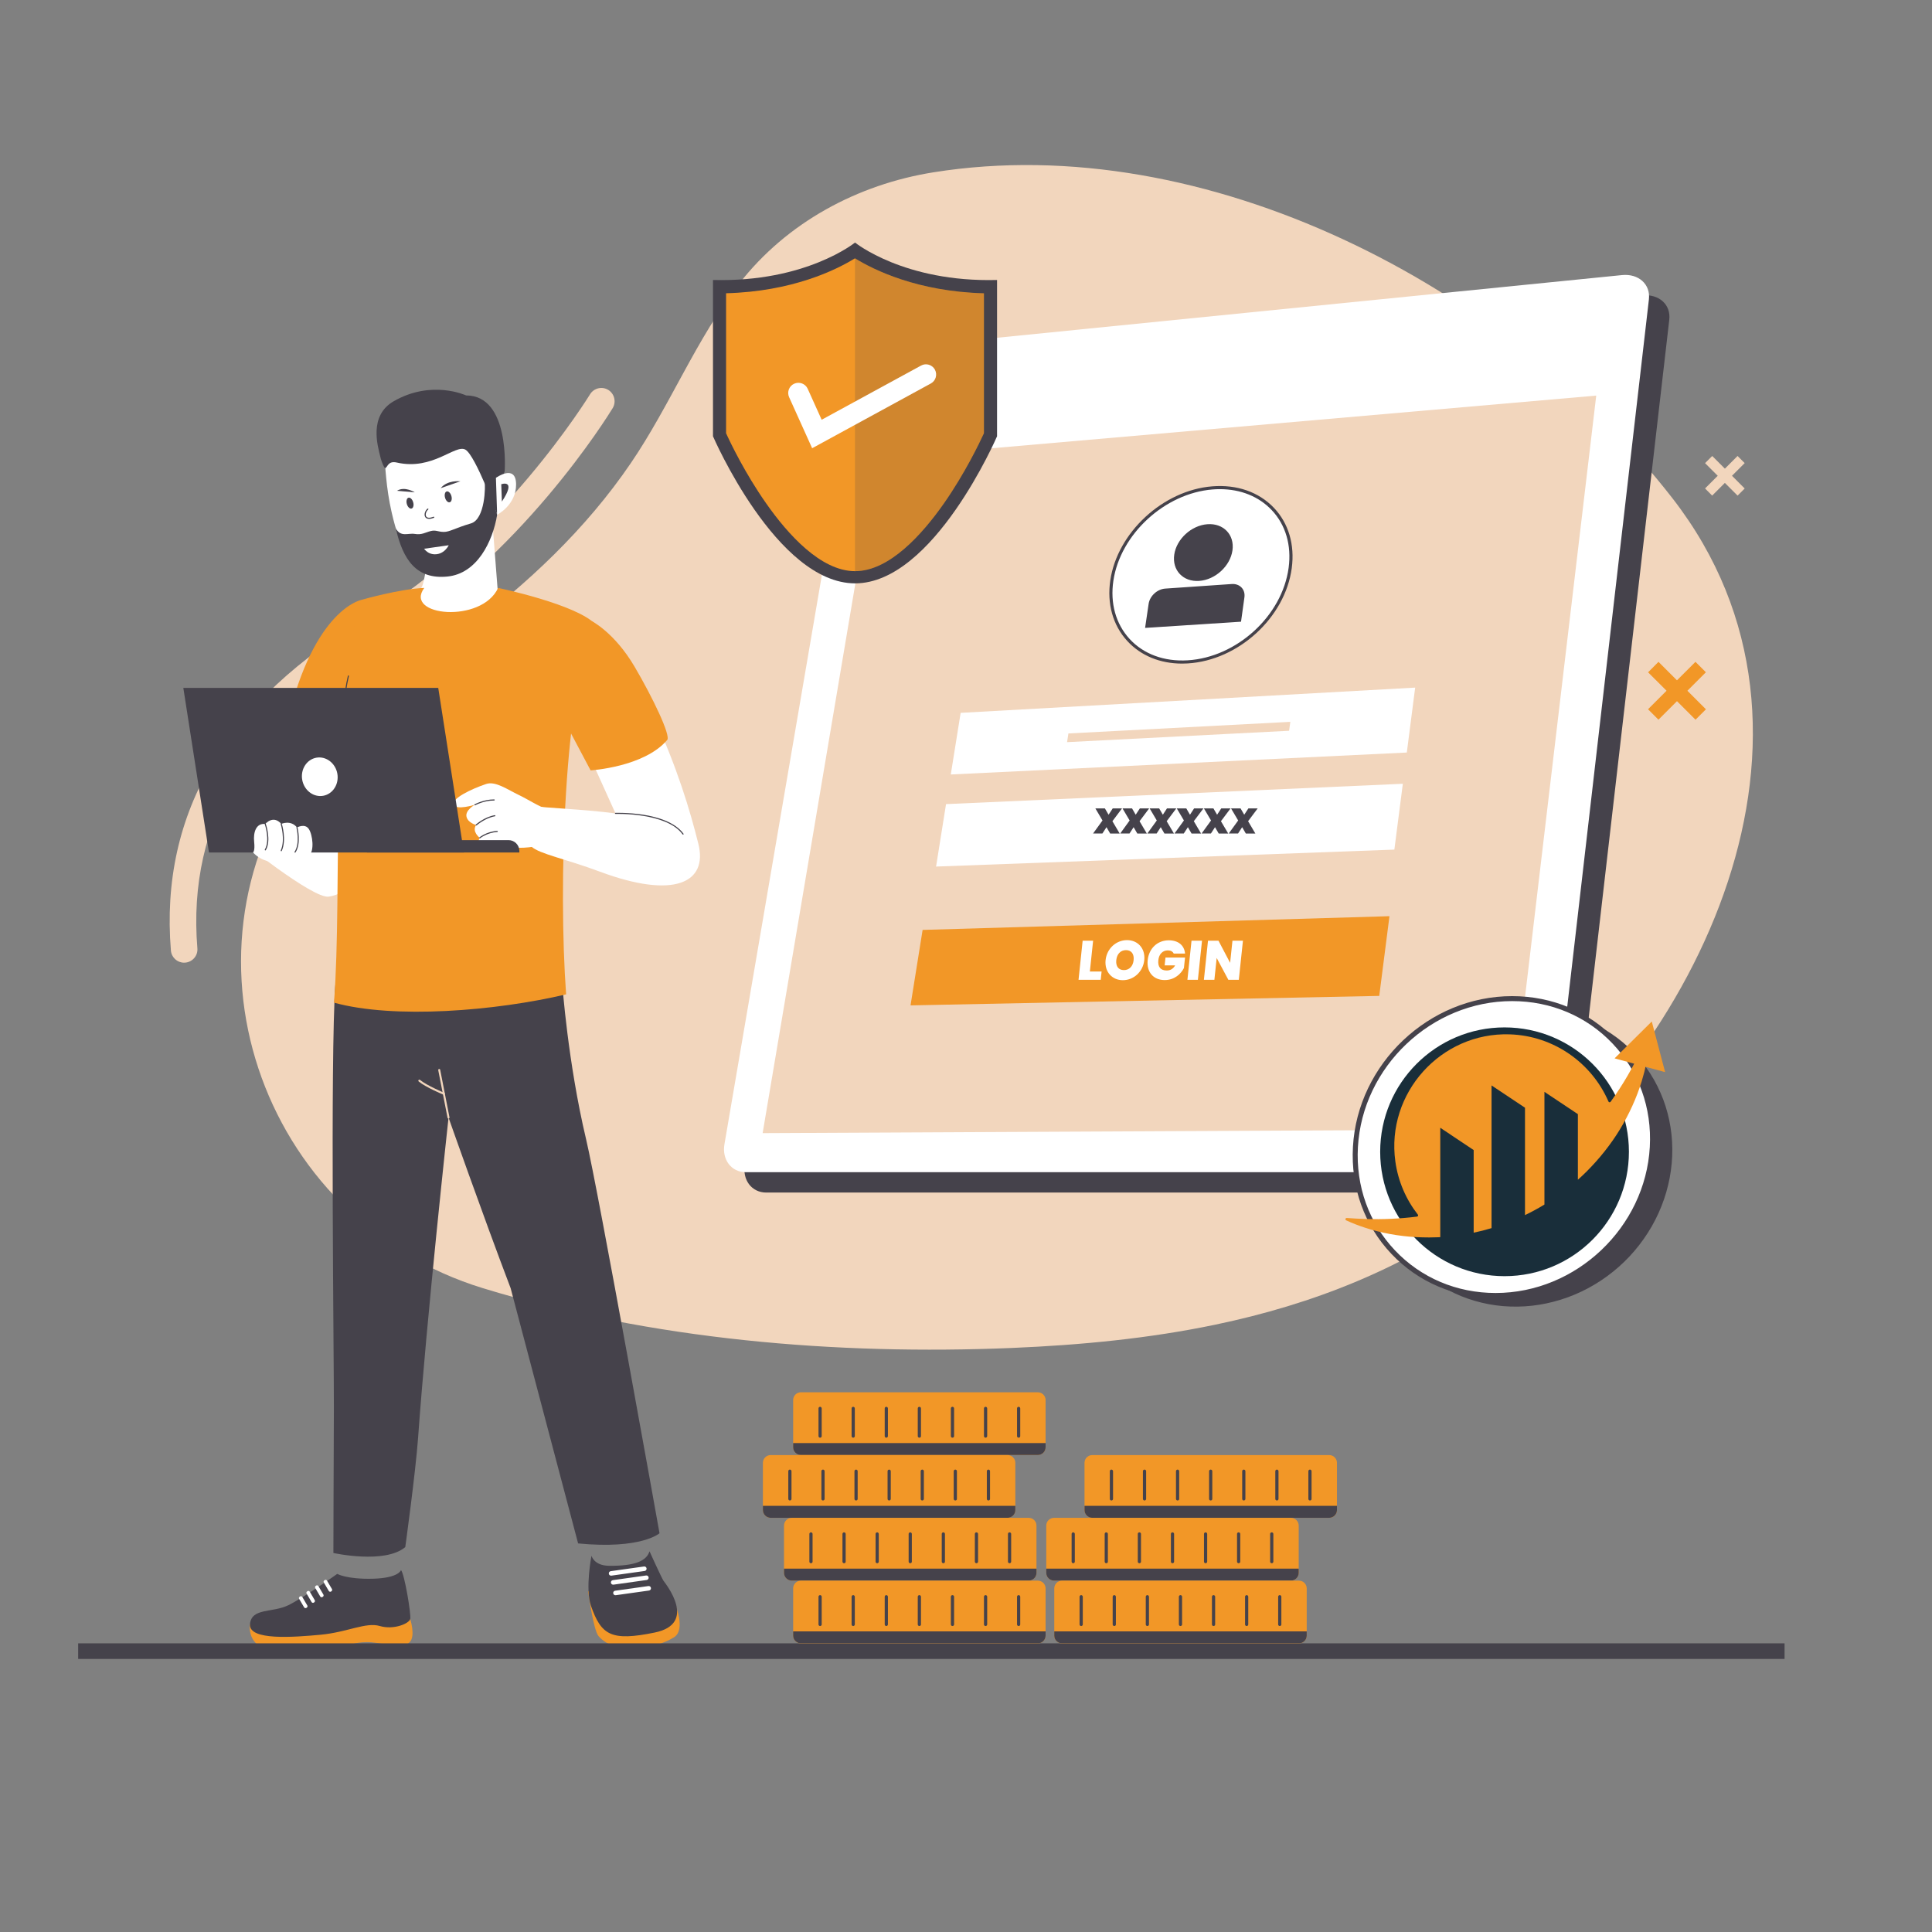 <svg xmlns="http://www.w3.org/2000/svg" xmlns:xlink="http://www.w3.org/1999/xlink" width="500" zoomAndPan="magnify" viewBox="0 0 375 375" height="500" preserveAspectRatio="xMidYMid meet" version="1.0"><rect x="0" y="0" width="375" height="375" fill="#808080" stroke="none"/><defs><filter x="0%" y="0%" width="100%" height="100%" id="13eb5ed4fe"><feColorMatrix values="0 0 0 0 1 0 0 0 0 1 0 0 0 0 1 0 0 0 1 0" color-interpolation-filters="sRGB"/></filter><mask id="cc29bbc677"><g filter="url(#13eb5ed4fe)"><rect x="-37.5" width="450" fill="#000000" y="-37.5" height="450" fill-opacity="0.2"/></g></mask><clipPath id="b600d7c3a0"><path d="M 0.602 1 L 26 1 L 26 62 L 0.602 62 Z M 0.602 1 " clip-rule="nonzero"/></clipPath><clipPath id="2ebc58ef38"><rect x="0" width="27" y="0" height="63"/></clipPath><clipPath id="d28fd8613a"><path d="M 15.137 318 L 347 318 L 347 322 L 15.137 322 Z M 15.137 318 " clip-rule="nonzero"/></clipPath><clipPath id="63685252fa"><path d="M 267.891 199.418 L 316.172 199.418 L 316.172 247.703 L 267.891 247.703 Z M 267.891 199.418 " clip-rule="nonzero"/></clipPath><clipPath id="a1d779931e"><path d="M 292.031 199.418 C 278.699 199.418 267.891 210.227 267.891 223.559 C 267.891 236.891 278.699 247.703 292.031 247.703 C 305.363 247.703 316.172 236.891 316.172 223.559 C 316.172 210.227 305.363 199.418 292.031 199.418 Z M 292.031 199.418 " clip-rule="nonzero"/></clipPath><clipPath id="869d8d329e"><path d="M 261.047 198.254 L 323.297 198.254 L 323.297 240.32 L 261.047 240.32 Z M 261.047 198.254 " clip-rule="nonzero"/></clipPath></defs><path fill="#f2d6bd" d="M 235.887 257.117 C 223.094 259.789 209.871 261.074 196.434 261.637 C 162.32 263.055 126.473 260.047 93.781 250.051 C 50.262 236.746 32.121 183.797 60.309 147.332 C 68.523 136.719 79.402 130.5 89.941 122.641 C 102.348 113.383 113.715 102.723 122.457 89.871 C 130.094 78.652 135.125 65.809 143.465 55.066 C 152.68 43.195 166.453 35.797 181.188 33.445 C 234.07 25.004 292.633 55.52 324.645 96.742 C 359.906 142.16 329.828 203.98 289.098 234.109 C 272.742 246.207 254.777 253.176 235.887 257.117 Z M 235.887 257.117 " fill-opacity="1" fill-rule="nonzero"/><path fill="#f2d6bd" d="M 35.73 186.855 C 34.406 186.855 33.281 185.836 33.172 184.492 C 30.969 157.691 43.98 135.852 71.844 119.598 C 97.098 104.867 114.344 76.828 114.52 76.543 C 115.258 75.332 116.84 74.938 118.055 75.676 C 119.266 76.418 119.652 77.996 118.922 79.215 C 118.199 80.406 100.844 108.637 74.445 124.043 C 48.441 139.211 36.277 159.402 38.312 184.074 C 38.43 185.492 37.371 186.727 35.957 186.844 C 35.875 186.855 35.809 186.855 35.73 186.855 Z M 35.73 186.855 " fill-opacity="1" fill-rule="nonzero"/><path fill="#f29727" d="M 114.16 308.867 C 114.16 308.867 115.176 316.426 116.176 317.566 C 119.527 321.422 127.078 320.121 130.824 317.797 C 133.191 316.324 130.992 311.242 130.992 311.242 Z M 114.16 308.867 " fill-opacity="1" fill-rule="nonzero"/><path fill="#45424b" d="M 126.07 301.105 C 126.07 301.105 128.406 306.262 128.773 306.809 C 129.152 307.355 135.512 315.156 127.062 316.879 C 118.609 318.602 116.703 317.391 114.703 311.68 C 113.555 308.379 114.805 301.969 114.805 301.969 C 114.805 301.969 115.27 303.875 118.176 303.918 C 123.273 303.984 125.508 302.953 126.07 301.105 Z M 126.07 301.105 " fill-opacity="1" fill-rule="nonzero"/><path fill="#ffffff" d="M 125.121 304.926 L 118.668 305.832 C 118.426 305.867 118.207 305.699 118.176 305.457 C 118.141 305.211 118.309 304.992 118.551 304.961 L 125.004 304.055 C 125.246 304.02 125.465 304.188 125.5 304.43 C 125.531 304.676 125.363 304.895 125.121 304.926 Z M 125.121 304.926 " fill-opacity="1" fill-rule="nonzero"/><path fill="#ffffff" d="M 125.523 306.676 L 119.074 307.582 C 118.828 307.613 118.609 307.445 118.578 307.203 C 118.543 306.961 118.711 306.742 118.957 306.707 L 125.406 305.801 C 125.648 305.766 125.867 305.934 125.902 306.18 C 125.934 306.414 125.766 306.641 125.523 306.676 Z M 125.523 306.676 " fill-opacity="1" fill-rule="nonzero"/><path fill="#ffffff" d="M 125.969 308.723 L 119.52 309.629 C 119.273 309.664 119.055 309.496 119.023 309.254 C 118.988 309.008 119.156 308.789 119.398 308.758 L 125.852 307.852 C 126.094 307.816 126.312 307.984 126.348 308.227 C 126.379 308.473 126.211 308.691 125.969 308.723 Z M 125.969 308.723 " fill-opacity="1" fill-rule="nonzero"/><path fill="#45424b" d="M 113.746 221.066 C 110.219 206.191 109.145 191.035 109.145 191.035 L 95.301 180.219 L 65.09 191.254 C 64.082 204.738 64.844 265.145 64.805 273.453 C 64.762 281.762 64.711 301.434 64.711 301.434 C 64.711 301.434 74.68 303.648 78.664 300.289 C 78.664 300.289 80.668 285.793 81.156 279.016 C 82.805 255.898 87.062 216.918 87.062 216.918 C 87.062 216.918 93.555 235.41 99.117 250.043 L 112.211 299.578 C 124.516 300.77 128.012 297.602 128.012 297.602 C 128.012 297.602 116.125 231.078 113.746 221.066 Z M 113.746 221.066 " fill-opacity="1" fill-rule="nonzero"/><path fill="#f2d6bd" d="M 87.062 217.117 C 86.969 217.117 86.887 217.051 86.867 216.957 L 85.062 207.719 C 85.047 207.609 85.113 207.508 85.215 207.492 C 85.324 207.477 85.426 207.543 85.441 207.645 L 87.246 216.883 C 87.262 216.992 87.195 217.094 87.094 217.109 C 87.086 217.117 87.078 217.117 87.062 217.117 Z M 87.062 217.117 " fill-opacity="1" fill-rule="nonzero"/><path fill="#f2d6bd" d="M 86.164 212.496 C 86.137 212.496 86.113 212.488 86.086 212.48 C 85.945 212.422 82.66 211.062 81.266 209.91 C 81.184 209.844 81.176 209.719 81.242 209.633 C 81.309 209.551 81.434 209.543 81.52 209.609 C 82.871 210.719 86.207 212.102 86.238 212.121 C 86.34 212.16 86.383 212.27 86.348 212.371 C 86.312 212.457 86.238 212.496 86.164 212.496 Z M 86.164 212.496 " fill-opacity="1" fill-rule="nonzero"/><path fill="#f29727" d="M 48.516 315.258 C 48.516 315.258 47.727 319.801 53.078 320.348 C 58.43 320.895 62.184 320.602 64.945 320.004 C 67.711 319.398 69.262 318.535 72.168 318.777 C 75.074 319.02 78.051 320.23 79.512 318.754 C 80.711 317.543 79.613 314.234 79.613 314.234 L 63.594 314.309 Z M 48.516 315.258 " fill-opacity="1" fill-rule="nonzero"/><path fill="#45424b" d="M 65.457 305.488 C 65.457 305.488 59.109 310.016 55.984 311.562 C 52.859 313.098 48.801 312.031 48.523 315.258 C 48.246 318.484 57.066 317.777 62.234 317.301 C 67.398 316.82 71.02 314.805 73.723 315.609 C 76.43 316.41 79.434 315.125 79.629 314.234 C 79.82 313.344 78.52 305.496 77.832 304.75 C 77.832 304.75 77.453 306.297 72.363 306.43 C 67.273 306.555 65.457 305.488 65.457 305.488 Z M 65.457 305.488 " fill-opacity="1" fill-rule="nonzero"/><path fill="#ffffff" d="M 59.535 312.043 L 59.461 312.09 C 59.309 312.184 59.125 312.133 59.031 311.984 L 58.066 310.344 C 57.984 310.191 58.023 310 58.176 309.918 L 58.25 309.867 C 58.402 309.773 58.586 309.824 58.68 309.977 L 59.645 311.613 C 59.738 311.754 59.688 311.949 59.535 312.043 Z M 59.535 312.043 " fill-opacity="1" fill-rule="nonzero"/><path fill="#ffffff" d="M 60.98 311.016 L 60.906 311.066 C 60.754 311.16 60.57 311.109 60.477 310.957 L 59.512 309.32 C 59.426 309.168 59.469 308.977 59.621 308.891 L 59.695 308.84 C 59.848 308.75 60.031 308.801 60.125 308.949 L 61.09 310.59 C 61.176 310.738 61.125 310.934 60.98 311.016 Z M 60.98 311.016 " fill-opacity="1" fill-rule="nonzero"/><path fill="#ffffff" d="M 62.66 309.934 L 62.586 309.984 C 62.434 310.074 62.25 310.023 62.156 309.875 L 61.191 308.234 C 61.105 308.086 61.148 307.891 61.301 307.809 L 61.375 307.758 C 61.527 307.664 61.711 307.715 61.805 307.867 L 62.77 309.504 C 62.855 309.656 62.812 309.848 62.66 309.934 Z M 62.66 309.934 " fill-opacity="1" fill-rule="nonzero"/><path fill="#ffffff" d="M 64.324 308.867 L 64.25 308.918 C 64.098 309.008 63.914 308.957 63.82 308.809 L 62.855 307.168 C 62.77 307.02 62.812 306.824 62.965 306.742 L 63.039 306.691 C 63.191 306.598 63.375 306.648 63.469 306.801 L 64.434 308.438 C 64.516 308.582 64.469 308.773 64.324 308.867 Z M 64.324 308.867 " fill-opacity="1" fill-rule="nonzero"/><path fill="#ffffff" d="M 78.855 158.691 C 69.113 160.219 52.414 164.301 52.414 164.301 C 53.07 154.332 54.27 146.434 55.75 140.195 C 61.008 117.969 71.297 116.59 71.297 116.59 L 78.914 120.457 L 87.742 124.203 C 87.742 124.203 88.598 157.16 78.855 158.691 Z M 78.855 158.691 " fill-opacity="1" fill-rule="nonzero"/><path fill="#ffffff" d="M 67.918 160.699 C 67.918 160.699 72.219 172.758 63.805 174.035 C 60.73 174.508 46.105 162.688 46.105 162.688 L 55.773 156.582 Z M 67.918 160.699 " fill-opacity="1" fill-rule="nonzero"/><path fill="#f29727" d="M 78.914 120.457 C 78.277 128.789 76.613 139.438 72.297 140.363 C 66.938 141.504 59.258 140.68 55.738 140.195 C 61 117.969 70.23 116.414 70.23 116.414 Z M 78.914 120.457 " fill-opacity="1" fill-rule="nonzero"/><path fill="#45424b" d="M 66.375 141.027 C 66.375 141.027 66.367 141.027 66.375 141.027 C 66.305 141.027 66.266 140.977 66.266 140.918 C 66.266 140.848 66.676 134.574 67.523 131.18 C 67.543 131.121 67.602 131.09 67.652 131.105 C 67.711 131.121 67.742 131.18 67.727 131.23 C 66.879 134.617 66.473 140.867 66.473 140.934 C 66.473 140.977 66.434 141.027 66.375 141.027 Z M 66.375 141.027 " fill-opacity="1" fill-rule="nonzero"/><path fill="#ffffff" d="M 74.184 122.867 C 74.219 122.773 82.508 131.559 87.918 129.789 C 93.965 127.797 96.672 115.473 96.672 115.473 L 95.715 103.102 L 95.707 102.898 L 95.688 102.16 L 94.496 102.598 L 89.75 104.328 L 87.844 105.023 L 82.973 106.797 C 82.973 106.797 82.887 109.996 82.281 112.594 C 82.215 112.871 82.156 113.121 82.09 113.375 C 81.953 113.805 81.754 114.207 81.527 114.543 C 81.004 115.355 80.359 115.879 80.359 115.887 C 79.133 118.465 74.227 122.867 74.184 122.867 Z M 74.184 122.867 " fill-opacity="1" fill-rule="nonzero"/><path fill="#ffffff" d="M 76.023 99.457 C 77.555 106.176 80.258 112.902 86.77 111.906 C 91.32 111.199 95.707 104.891 96.688 99.102 C 97.191 96.113 97.664 93.508 97.652 91.543 C 97.645 89.988 97.57 89.016 97.57 89.016 L 96.453 85.641 L 95.789 83.664 C 95.789 83.664 94.328 82.48 92.691 81.145 C 90.648 79.473 87.508 81.895 87.457 81.773 C 87.371 81.598 78.227 80.32 75.352 83.984 C 75.344 83.992 75.336 84 75.336 84.008 C 75.074 84.344 74.875 84.68 74.75 85.027 C 74.641 85.312 74.59 85.605 74.59 85.898 C 74.59 86.461 74.613 87.309 74.648 88.379 C 74.672 88.824 74.688 89.309 74.723 89.832 C 74.773 90.703 74.848 91.66 74.949 92.668 C 75.152 94.777 75.488 97.129 76.023 99.457 Z M 76.023 99.457 " fill-opacity="1" fill-rule="nonzero"/><path fill="#45424b" d="M 76.816 102.539 C 78.219 108.68 80.828 112.5 86.836 111.906 C 92.582 111.34 95.605 105.203 96.504 99.91 C 96.016 98.66 95.512 95.559 95.512 95.559 C 95.512 95.559 94.043 93.273 94.059 93.359 C 94.254 94.309 94.184 100.793 91.395 101.598 C 88.363 102.48 87.281 103.262 86.121 103.246 C 84.961 103.227 84.617 102.824 83.602 103.078 C 82.578 103.328 81.879 103.867 80.5 103.633 C 79.207 103.422 77.781 104.336 76.816 102.539 Z M 76.816 102.539 " fill-opacity="1" fill-rule="nonzero"/><path fill="#45424b" d="M 97.957 91.469 C 97.957 91.469 99.047 76.754 90.473 76.754 C 90.473 76.754 83.793 73.629 76.41 77.887 C 71.555 80.684 73.312 86.555 73.801 88.586 C 74.102 89.863 74.621 90.922 74.789 90.855 C 75.262 90.66 75.312 89.387 77.031 89.781 C 84.012 91.375 88.391 86.145 90.348 87.285 C 92.305 88.426 96.512 99.91 96.512 99.91 C 96.512 99.91 96.863 94.484 97.957 91.469 Z M 97.957 91.469 " fill-opacity="1" fill-rule="nonzero"/><path fill="#ffffff" d="M 96.258 92.746 C 96.258 92.746 100.125 89.973 100.172 93.988 C 100.223 98.004 96.496 99.918 96.496 99.918 Z M 96.258 92.746 " fill-opacity="1" fill-rule="nonzero"/><path fill="#45424b" d="M 97.293 93.988 C 97.293 93.988 100.367 92.906 97.418 97.355 Z M 97.293 93.988 " fill-opacity="1" fill-rule="nonzero"/><path fill="#45424b" d="M 80.195 97.484 C 80.281 97.773 80.293 98.039 80.23 98.277 C 80.168 98.516 80.055 98.66 79.883 98.707 C 79.715 98.758 79.543 98.695 79.363 98.527 C 79.184 98.355 79.055 98.125 78.969 97.836 C 78.887 97.547 78.875 97.281 78.938 97.043 C 78.996 96.801 79.113 96.66 79.281 96.609 C 79.453 96.562 79.625 96.621 79.805 96.793 C 79.984 96.965 80.113 97.191 80.195 97.484 Z M 80.195 97.484 " fill-opacity="1" fill-rule="nonzero"/><path fill="#45424b" d="M 87.613 96.266 C 87.695 96.555 87.707 96.82 87.648 97.059 C 87.586 97.297 87.469 97.441 87.301 97.488 C 87.133 97.539 86.957 97.477 86.777 97.309 C 86.602 97.137 86.469 96.906 86.387 96.617 C 86.305 96.328 86.293 96.062 86.352 95.824 C 86.414 95.582 86.527 95.438 86.699 95.391 C 86.867 95.344 87.043 95.402 87.219 95.574 C 87.398 95.746 87.531 95.973 87.613 96.266 Z M 87.613 96.266 " fill-opacity="1" fill-rule="nonzero"/><path fill="#45424b" d="M 80.5 95.566 C 80.5 95.566 78.578 94.316 77.059 95.258 Z M 80.5 95.566 " fill-opacity="1" fill-rule="nonzero"/><path fill="#45424b" d="M 89.363 93.418 C 89.211 93.41 86.836 93.148 85.535 94.754 Z M 89.363 93.418 " fill-opacity="1" fill-rule="nonzero"/><path fill="#45424b" d="M 83.289 100.715 C 82.82 100.715 82.609 100.496 82.52 100.328 C 82.242 99.836 82.543 99.062 82.98 98.727 C 83.031 98.684 83.098 98.699 83.141 98.75 C 83.172 98.801 83.164 98.867 83.113 98.91 C 82.719 99.211 82.52 99.867 82.711 100.219 C 82.895 100.555 83.406 100.582 84.148 100.297 C 84.207 100.27 84.273 100.305 84.289 100.363 C 84.316 100.422 84.281 100.488 84.223 100.508 C 83.836 100.656 83.535 100.715 83.289 100.715 Z M 83.289 100.715 " fill-opacity="1" fill-rule="nonzero"/><path fill="#ffffff" d="M 82.324 106.512 C 82.324 106.512 82.418 106.672 82.629 106.863 C 82.988 107.219 83.695 107.695 84.762 107.57 C 85.809 107.445 86.473 106.766 86.816 106.293 C 87.004 106.023 87.094 105.832 87.094 105.832 Z M 82.324 106.512 " fill-opacity="1" fill-rule="nonzero"/><path fill="#f29727" d="M 115.672 121.285 C 109.43 133.156 108.363 172.297 109.883 193.004 C 96.184 196.234 76.496 197.84 64.828 194.613 C 66.516 172.5 63.805 136.004 70.23 116.414 C 70.23 116.414 77.547 114.309 82.352 114.113 C 78.301 119.598 93.48 121.086 96.688 114.113 C 96.688 114.113 112.16 117.332 115.672 121.285 Z M 115.672 121.285 " fill-opacity="1" fill-rule="nonzero"/><path fill="#45424b" d="M 66.375 141.027 C 66.375 141.027 66.367 141.027 66.375 141.027 C 66.305 141.027 66.266 140.977 66.266 140.918 C 66.266 140.848 66.676 134.574 67.523 131.18 C 67.543 131.121 67.602 131.09 67.652 131.105 C 67.711 131.121 67.742 131.18 67.727 131.23 C 66.879 134.617 66.473 140.867 66.473 140.934 C 66.473 140.977 66.434 141.027 66.375 141.027 Z M 66.375 141.027 " fill-opacity="1" fill-rule="nonzero"/><path fill="#ffffff" d="M 135.543 163.746 C 137.461 171.383 130.809 174.547 116.445 169.191 C 109.656 166.66 104.762 165.77 103.164 164.336 L 104.047 156.457 C 105.238 156.816 112.73 157 119.469 157.883 L 113.648 145.008 C 115.234 144.883 121.34 143.445 126.648 138.523 C 131.531 149.172 133.898 157.195 135.543 163.746 Z M 135.543 163.746 " fill-opacity="1" fill-rule="nonzero"/><path fill="#f29727" d="M 114.84 120.547 C 114.84 120.547 119.258 122.758 123.156 129.375 C 126.684 135.371 130.234 142.781 129.504 143.629 C 125.012 148.906 114.637 149.527 114.637 149.527 L 109.926 140.648 Z M 114.84 120.547 " fill-opacity="1" fill-rule="nonzero"/><path fill="#45424b" d="M 132.578 162 C 132.547 162 132.512 161.984 132.496 161.957 C 129.387 157.664 119.559 157.977 119.469 157.984 C 119.41 157.984 119.367 157.941 119.359 157.883 C 119.359 157.824 119.398 157.773 119.461 157.773 C 119.484 157.773 121.988 157.691 124.852 158.137 C 127.508 158.555 131.008 159.539 132.672 161.832 C 132.707 161.883 132.695 161.949 132.645 161.984 C 132.629 161.992 132.605 162 132.578 162 Z M 132.578 162 " fill-opacity="1" fill-rule="nonzero"/><path fill="#ffffff" d="M 94.219 164.762 C 95.102 164.184 96.176 163.957 99.828 164.484 C 102.031 164.805 105.551 164 106.508 163.789 L 106.152 157.012 C 104.734 156.641 102.426 155.121 100.703 154.305 C 98.543 153.289 96.176 151.551 94.359 152.172 C 91.277 153.215 87.617 155.035 88.07 156.188 C 88.539 157.336 92.168 156.203 92.168 156.203 C 92.168 156.203 90.305 157.23 90.539 158.473 C 90.773 159.715 92.414 160.125 92.414 160.125 C 91.531 161.422 93.117 162.621 93.117 162.621 C 92.395 163.789 93.512 165.215 94.219 164.762 Z M 94.219 164.762 " fill-opacity="1" fill-rule="nonzero"/><path fill="#45424b" d="M 93.125 162.73 C 93.094 162.73 93.066 162.715 93.043 162.688 C 93.008 162.645 93.008 162.578 93.059 162.539 C 93.117 162.496 94.438 161.402 96.512 161.277 C 96.512 161.277 96.512 161.277 96.52 161.277 C 96.578 161.277 96.621 161.32 96.629 161.379 C 96.629 161.438 96.586 161.488 96.527 161.488 C 94.527 161.613 93.211 162.688 93.203 162.695 C 93.176 162.723 93.152 162.73 93.125 162.73 Z M 93.125 162.73 " fill-opacity="1" fill-rule="nonzero"/><path fill="#45424b" d="M 92.422 160.234 C 92.387 160.234 92.363 160.227 92.344 160.203 C 92.305 160.16 92.312 160.094 92.355 160.051 C 92.422 159.992 94.074 158.547 96.031 158.227 C 96.09 158.211 96.141 158.254 96.16 158.312 C 96.168 158.371 96.125 158.422 96.074 158.438 C 94.176 158.75 92.512 160.203 92.496 160.211 C 92.473 160.227 92.445 160.234 92.422 160.234 Z M 92.422 160.234 " fill-opacity="1" fill-rule="nonzero"/><path fill="#45424b" d="M 92.176 156.312 C 92.145 156.312 92.102 156.297 92.086 156.262 C 92.059 156.211 92.078 156.145 92.125 156.121 C 92.145 156.113 93.848 155.164 95.891 155.164 C 95.957 155.164 96.031 155.195 96.023 155.273 C 96.023 155.332 95.973 155.379 95.914 155.379 C 95.906 155.379 95.891 155.379 95.883 155.379 C 93.898 155.379 92.246 156.297 92.227 156.305 C 92.211 156.305 92.195 156.312 92.176 156.312 Z M 92.176 156.312 " fill-opacity="1" fill-rule="nonzero"/><path fill="#45424b" d="M 100.812 165.469 L 71.246 165.469 L 71.246 163.066 L 98.703 163.066 C 99.863 163.066 100.805 164.008 100.805 165.168 L 100.805 165.469 Z M 100.812 165.469 " fill-opacity="1" fill-rule="nonzero"/><path fill="#45424b" d="M 40.562 165.469 L 90.043 165.469 L 85.062 133.516 L 35.582 133.516 Z M 40.562 165.469 " fill-opacity="1" fill-rule="nonzero"/><path fill="#ffffff" d="M 65.473 150.141 C 65.562 150.629 65.562 151.117 65.473 151.602 C 65.383 152.086 65.211 152.531 64.953 152.934 C 64.699 153.34 64.379 153.676 63.996 153.938 C 63.613 154.203 63.195 154.375 62.746 154.457 C 62.293 154.539 61.844 154.527 61.391 154.414 C 60.941 154.305 60.523 154.105 60.141 153.816 C 59.758 153.527 59.438 153.176 59.184 152.754 C 58.926 152.332 58.754 151.879 58.664 151.387 C 58.574 150.898 58.574 150.41 58.664 149.926 C 58.754 149.441 58.93 149 59.184 148.594 C 59.441 148.188 59.758 147.855 60.141 147.59 C 60.523 147.328 60.941 147.152 61.395 147.07 C 61.844 146.988 62.297 147.004 62.746 147.113 C 63.199 147.227 63.613 147.426 63.996 147.711 C 64.379 148 64.699 148.355 64.953 148.773 C 65.211 149.195 65.383 149.652 65.473 150.141 Z M 65.473 150.141 " fill-opacity="1" fill-rule="nonzero"/><path fill="#ffffff" d="M 49.113 165.445 C 49.113 165.445 49.523 165.25 49.332 163.395 C 49.137 161.547 49.711 159.73 51.488 159.934 C 51.488 159.934 53.012 158.094 54.598 159.918 C 54.598 159.918 56.438 159.086 57.648 160.613 C 57.648 160.613 59.168 159.766 59.93 160.891 C 60.695 162.016 61.074 165.277 59.941 166.082 C 58.797 166.887 55.883 167.332 53.211 167.293 C 50.539 167.25 49.113 165.445 49.113 165.445 Z M 49.113 165.445 " fill-opacity="1" fill-rule="nonzero"/><path fill="#45424b" d="M 51.488 165.066 C 51.473 165.066 51.457 165.059 51.438 165.047 C 51.391 165.016 51.371 164.957 51.398 164.906 C 52.457 163.09 51.398 159.992 51.391 159.969 C 51.371 159.906 51.398 159.848 51.457 159.832 C 51.516 159.816 51.574 159.84 51.59 159.898 C 51.633 160.035 52.691 163.125 51.59 165.016 C 51.566 165.047 51.523 165.066 51.488 165.066 Z M 51.488 165.066 " fill-opacity="1" fill-rule="nonzero"/><path fill="#45424b" d="M 54.598 165.227 C 54.582 165.227 54.574 165.227 54.555 165.215 C 54.504 165.191 54.48 165.133 54.496 165.074 C 55.422 162.957 54.496 159.977 54.488 159.941 C 54.473 159.883 54.504 159.824 54.555 159.809 C 54.613 159.789 54.672 159.824 54.691 159.875 C 54.73 160 55.648 162.973 54.691 165.156 C 54.68 165.199 54.641 165.227 54.598 165.227 Z M 54.598 165.227 " fill-opacity="1" fill-rule="nonzero"/><path fill="#45424b" d="M 57.27 165.504 C 57.25 165.504 57.227 165.492 57.211 165.484 C 57.16 165.453 57.152 165.383 57.176 165.344 C 58.285 163.656 57.547 160.664 57.539 160.641 C 57.52 160.578 57.555 160.52 57.613 160.512 C 57.672 160.496 57.73 160.531 57.738 160.59 C 57.773 160.715 58.512 163.695 57.352 165.461 C 57.336 165.484 57.301 165.504 57.27 165.504 Z M 57.27 165.504 " fill-opacity="1" fill-rule="nonzero"/><path fill="#45424b" d="M 298.312 231.473 L 148.715 231.473 C 145.91 231.473 144.055 229.035 144.574 226.031 L 170.074 77.055 C 170.535 74.359 173.09 71.965 175.785 71.688 L 318.789 57.34 C 322.008 57.023 324.352 59.129 324.004 62.07 L 305.141 225.465 C 304.754 228.785 301.688 231.473 298.312 231.473 Z M 298.312 231.473 " fill-opacity="1" fill-rule="nonzero"/><path fill="#ffffff" d="M 294.355 227.523 L 144.758 227.523 C 141.953 227.523 140.098 225.09 140.617 222.082 L 166.117 73.105 C 166.582 70.41 169.133 68.016 171.832 67.738 L 314.832 53.395 C 318.051 53.074 320.395 55.184 320.051 58.121 L 301.184 221.52 C 300.805 224.836 297.738 227.523 294.355 227.523 Z M 294.355 227.523 " fill-opacity="1" fill-rule="nonzero"/><path fill="#f2d6bd" d="M 292.961 219.234 L 148.027 219.941 L 170.125 88.957 L 309.828 76.785 Z M 292.961 219.234 " fill-opacity="1" fill-rule="nonzero"/><path fill="#f29727" d="M 177.324 77.383 C 177.113 78.641 175.922 79.75 174.66 79.867 C 173.402 79.984 172.562 79.062 172.77 77.812 C 172.98 76.559 174.164 75.449 175.426 75.324 C 176.676 75.207 177.527 76.121 177.324 77.383 Z M 177.324 77.383 " fill-opacity="1" fill-rule="nonzero"/><path fill="#f29727" d="M 193.266 75.879 C 193.066 77.148 191.855 78.273 190.57 78.391 C 189.285 78.508 188.418 77.574 188.621 76.316 C 188.824 75.055 190.031 73.93 191.309 73.805 C 192.594 73.688 193.469 74.609 193.266 75.879 Z M 193.266 75.879 " fill-opacity="1" fill-rule="nonzero"/><path fill="#f29727" d="M 185.254 76.633 C 185.043 77.895 183.852 79.02 182.574 79.137 C 181.305 79.254 180.449 78.332 180.66 77.07 C 180.867 75.812 182.062 74.695 183.328 74.578 C 184.598 74.449 185.465 75.375 185.254 76.633 Z M 185.254 76.633 " fill-opacity="1" fill-rule="nonzero"/><path fill="#f29727" d="M 267.711 193.305 L 176.734 195.145 L 179.078 180.496 L 269.695 177.832 Z M 267.711 193.305 " fill-opacity="1" fill-rule="nonzero"/><path fill="#ffffff" d="M 212.172 182.594 L 211.543 188.566 L 213.82 188.566 L 213.652 190.18 L 209.344 190.18 L 210.141 182.594 Z M 212.172 182.594 " fill-opacity="1" fill-rule="nonzero"/><path fill="#ffffff" d="M 217.945 190.254 C 215.871 190.254 214.359 188.645 214.594 186.359 C 214.836 184.074 216.684 182.477 218.758 182.477 C 220.844 182.477 222.336 184.082 222.102 186.359 C 221.859 188.645 220.02 190.254 217.945 190.254 Z M 218.152 188.297 C 219.203 188.297 219.918 187.535 220.035 186.367 C 220.16 185.176 219.605 184.418 218.559 184.418 C 217.5 184.418 216.793 185.176 216.668 186.367 C 216.551 187.535 217.086 188.297 218.152 188.297 Z M 218.152 188.297 " fill-opacity="1" fill-rule="nonzero"/><path fill="#ffffff" d="M 230.016 185.09 L 227.82 185.09 C 227.637 184.695 227.242 184.469 226.68 184.469 C 225.656 184.469 224.949 185.207 224.832 186.375 C 224.699 187.676 225.27 188.375 226.469 188.375 C 227.176 188.375 227.73 188.031 228.098 187.375 L 226.059 187.375 L 226.219 185.855 L 230.016 185.855 L 229.797 187.895 C 229.242 189.004 227.98 190.23 226.074 190.23 C 223.832 190.23 222.523 188.633 222.766 186.367 C 223 184.105 224.629 182.512 226.871 182.512 C 228.73 182.52 229.887 183.512 230.016 185.09 Z M 230.016 185.09 " fill-opacity="1" fill-rule="nonzero"/><path fill="#ffffff" d="M 231.273 182.594 L 233.309 182.594 L 232.508 190.18 L 230.477 190.18 Z M 231.273 182.594 " fill-opacity="1" fill-rule="nonzero"/><path fill="#ffffff" d="M 241.254 182.594 L 240.453 190.18 L 238.422 190.18 L 236.156 185.938 L 235.711 190.18 L 233.676 190.18 L 234.473 182.594 L 236.508 182.594 L 238.766 186.887 L 239.219 182.594 Z M 241.254 182.594 " fill-opacity="1" fill-rule="nonzero"/><path fill="#ffffff" d="M 250.434 110.25 C 249.148 119.699 240.195 127.879 230.535 128.461 C 220.984 129.031 214.449 121.941 215.82 112.676 C 217.18 103.48 225.863 95.457 235.324 94.695 C 244.891 93.93 251.703 100.867 250.434 110.25 Z M 250.434 110.25 " fill-opacity="1" fill-rule="nonzero"/><path fill="#45424b" d="M 229.453 128.805 C 225.168 128.805 221.414 127.266 218.793 124.402 C 216.004 121.363 214.836 117.18 215.508 112.637 C 216.887 103.344 225.754 95.164 235.289 94.398 C 240.109 94.012 244.352 95.5 247.285 98.59 C 250.121 101.59 251.34 105.738 250.727 110.293 C 249.426 119.891 240.371 128.176 230.543 128.77 C 230.184 128.789 229.812 128.805 229.453 128.805 Z M 236.77 94.945 C 236.297 94.945 235.828 94.961 235.34 95.004 C 226.074 95.754 217.441 103.699 216.105 112.727 C 215.457 117.086 216.574 121.086 219.238 124 C 221.949 126.965 225.965 128.441 230.512 128.168 C 240.059 127.594 248.863 119.539 250.121 110.215 C 250.711 105.855 249.551 101.875 246.84 99.012 C 244.344 96.367 240.801 94.945 236.77 94.945 Z M 236.77 94.945 " fill-opacity="1" fill-rule="nonzero"/><path fill="#45424b" d="M 239.219 106.832 C 238.785 109.879 235.887 112.543 232.754 112.754 C 229.637 112.973 227.477 110.68 227.922 107.645 C 228.367 104.621 231.242 101.984 234.348 101.75 C 237.465 101.516 239.656 103.789 239.219 106.832 Z M 239.219 106.832 " fill-opacity="1" fill-rule="nonzero"/><path fill="#45424b" d="M 240.883 120.672 L 222.262 121.875 L 222.949 117.203 C 223.176 115.676 224.613 114.355 226.168 114.246 L 239.07 113.359 C 240.648 113.25 241.758 114.406 241.539 115.953 Z M 240.883 120.672 " fill-opacity="1" fill-rule="nonzero"/><path fill="#ffffff" d="M 270.645 164.906 L 181.691 168.199 L 183.625 156.078 L 272.289 152.129 Z M 270.645 164.906 " fill-opacity="1" fill-rule="nonzero"/><path fill="#45424b" d="M 214.77 160.555 L 213.973 161.781 L 212.164 161.781 L 213.996 159.254 L 212.609 156.91 L 214.457 156.91 L 215.172 158.137 L 215.98 156.91 L 217.785 156.91 L 215.918 159.395 L 217.332 161.789 L 215.484 161.789 Z M 214.77 160.555 " fill-opacity="1" fill-rule="nonzero"/><path fill="#45424b" d="M 220.035 160.555 L 219.238 161.781 L 217.434 161.781 L 219.262 159.254 L 217.879 156.91 L 219.727 156.91 L 220.438 158.137 L 221.246 156.91 L 223.051 156.91 L 221.188 159.395 L 222.598 161.789 L 220.75 161.789 Z M 220.035 160.555 " fill-opacity="1" fill-rule="nonzero"/><path fill="#45424b" d="M 225.301 160.555 L 224.504 161.781 L 222.699 161.781 L 224.531 159.254 L 223.145 156.91 L 224.992 156.91 L 225.707 158.137 L 226.512 156.91 L 228.316 156.91 L 226.453 159.395 L 227.863 161.789 L 226.016 161.789 Z M 225.301 160.555 " fill-opacity="1" fill-rule="nonzero"/><path fill="#45424b" d="M 230.57 160.555 L 229.77 161.781 L 227.965 161.781 L 229.797 159.254 L 228.41 156.91 L 230.258 156.91 L 230.973 158.137 L 231.777 156.91 L 233.586 156.91 L 231.719 159.395 L 233.129 161.789 L 231.281 161.789 Z M 230.57 160.555 " fill-opacity="1" fill-rule="nonzero"/><path fill="#45424b" d="M 235.836 160.555 L 235.039 161.781 L 233.23 161.781 L 235.062 159.254 L 233.676 156.91 L 235.523 156.91 L 236.238 158.137 L 237.043 156.91 L 238.852 156.91 L 236.984 159.395 L 238.398 161.789 L 236.551 161.789 Z M 235.836 160.555 " fill-opacity="1" fill-rule="nonzero"/><path fill="#45424b" d="M 241.102 160.555 L 240.305 161.781 L 238.496 161.781 L 240.328 159.254 L 238.941 156.91 L 240.793 156.91 L 241.504 158.137 L 242.312 156.91 L 244.117 156.91 L 242.254 159.395 L 243.664 161.789 L 241.816 161.789 Z M 241.102 160.555 " fill-opacity="1" fill-rule="nonzero"/><path fill="#ffffff" d="M 273.062 146.066 L 184.547 150.324 L 186.461 138.363 L 274.684 133.465 Z M 273.062 146.066 " fill-opacity="1" fill-rule="nonzero"/><path fill="#f2d6bd" d="M 250.215 141.84 L 207.117 144.051 L 207.379 142.363 L 250.449 140.109 Z M 250.215 141.84 " fill-opacity="1" fill-rule="nonzero"/><path fill="#45424b" d="M 316.977 204.16 C 317.613 204.82 318.219 205.508 318.789 206.23 C 319.355 206.949 319.887 207.699 320.379 208.477 C 320.871 209.254 321.32 210.055 321.73 210.883 C 322.141 211.707 322.508 212.555 322.836 213.418 C 323.16 214.285 323.441 215.168 323.676 216.066 C 323.914 216.969 324.105 217.879 324.25 218.801 C 324.395 219.723 324.496 220.652 324.547 221.59 C 324.602 222.527 324.609 223.469 324.57 224.414 C 324.531 225.355 324.445 226.297 324.312 227.238 C 324.184 228.18 324.004 229.113 323.781 230.039 C 323.559 230.969 323.293 231.887 322.98 232.793 C 322.668 233.699 322.312 234.59 321.918 235.465 C 321.52 236.344 321.078 237.199 320.602 238.039 C 320.121 238.875 319.602 239.691 319.043 240.484 C 318.488 241.273 317.895 242.039 317.266 242.777 C 316.637 243.516 315.973 244.223 315.277 244.898 C 314.582 245.574 313.859 246.215 313.102 246.824 C 312.348 247.434 311.566 248.004 310.762 248.539 C 309.953 249.074 309.125 249.57 308.273 250.027 C 307.422 250.48 306.555 250.898 305.664 251.27 C 304.777 251.645 303.879 251.973 302.961 252.258 C 302.047 252.543 301.125 252.785 300.191 252.984 C 299.258 253.18 298.316 253.332 297.375 253.438 C 296.43 253.543 295.488 253.602 294.543 253.613 C 293.598 253.625 292.66 253.594 291.723 253.516 C 290.785 253.434 289.859 253.309 288.941 253.137 C 288.023 252.965 287.117 252.75 286.227 252.488 C 285.336 252.227 284.461 251.922 283.602 251.574 C 282.746 251.223 281.91 250.832 281.094 250.398 C 280.281 249.965 279.492 249.492 278.73 248.98 C 277.965 248.465 277.23 247.914 276.527 247.328 C 275.824 246.738 275.148 246.113 274.512 245.457 C 273.871 244.801 273.266 244.109 272.699 243.387 C 272.129 242.668 271.598 241.918 271.105 241.141 C 270.613 240.363 270.164 239.562 269.754 238.738 C 269.344 237.91 268.977 237.066 268.648 236.199 C 268.324 235.332 268.043 234.449 267.809 233.551 C 267.57 232.652 267.379 231.738 267.234 230.816 C 267.09 229.895 266.988 228.965 266.938 228.027 C 266.883 227.09 266.875 226.148 266.914 225.203 C 266.953 224.262 267.039 223.32 267.172 222.379 C 267.305 221.438 267.48 220.504 267.703 219.578 C 267.926 218.648 268.191 217.734 268.504 216.824 C 268.816 215.918 269.172 215.027 269.57 214.152 C 269.965 213.273 270.406 212.418 270.883 211.578 C 271.363 210.742 271.883 209.926 272.441 209.137 C 272.996 208.344 273.59 207.578 274.219 206.84 C 274.848 206.105 275.512 205.398 276.207 204.719 C 276.902 204.043 277.629 203.402 278.383 202.793 C 279.137 202.184 279.918 201.613 280.723 201.078 C 281.531 200.543 282.359 200.047 283.211 199.59 C 284.062 199.137 284.934 198.723 285.82 198.348 C 286.707 197.977 287.609 197.645 288.523 197.359 C 289.438 197.074 290.363 196.832 291.297 196.633 C 292.23 196.438 293.168 196.285 294.109 196.18 C 295.055 196.074 296 196.016 296.941 196.004 C 297.887 195.992 298.828 196.023 299.762 196.105 C 300.699 196.184 301.625 196.309 302.543 196.48 C 303.461 196.652 304.367 196.867 305.258 197.129 C 306.152 197.391 307.023 197.695 307.883 198.043 C 308.738 198.395 309.574 198.785 310.391 199.219 C 311.203 199.652 311.992 200.125 312.754 200.637 C 313.52 201.152 314.254 201.703 314.957 202.289 C 315.664 202.879 316.336 203.504 316.977 204.16 Z M 316.977 204.16 " fill-opacity="1" fill-rule="nonzero"/><path fill="#ffffff" d="M 313.137 202 C 313.773 202.66 314.379 203.348 314.949 204.07 C 315.516 204.789 316.047 205.539 316.539 206.316 C 317.031 207.094 317.48 207.895 317.891 208.723 C 318.301 209.547 318.668 210.395 318.996 211.262 C 319.32 212.125 319.602 213.008 319.836 213.91 C 320.074 214.809 320.266 215.719 320.41 216.641 C 320.555 217.562 320.656 218.492 320.707 219.434 C 320.762 220.371 320.77 221.309 320.73 222.254 C 320.691 223.195 320.605 224.137 320.473 225.078 C 320.344 226.02 320.164 226.953 319.941 227.879 C 319.719 228.809 319.453 229.727 319.141 230.633 C 318.828 231.539 318.473 232.43 318.078 233.305 C 317.68 234.184 317.242 235.039 316.762 235.879 C 316.281 236.715 315.762 237.531 315.207 238.324 C 314.648 239.113 314.055 239.879 313.426 240.617 C 312.797 241.355 312.133 242.062 311.438 242.738 C 310.742 243.414 310.02 244.055 309.262 244.664 C 308.508 245.273 307.727 245.844 306.922 246.379 C 306.113 246.914 305.285 247.41 304.434 247.867 C 303.582 248.324 302.715 248.738 301.824 249.109 C 300.938 249.484 300.039 249.812 299.121 250.098 C 298.207 250.387 297.285 250.625 296.352 250.824 C 295.418 251.02 294.477 251.172 293.535 251.277 C 292.59 251.383 291.648 251.441 290.703 251.453 C 289.758 251.469 288.82 251.434 287.883 251.355 C 286.949 251.273 286.02 251.148 285.102 250.977 C 284.184 250.809 283.277 250.59 282.387 250.328 C 281.496 250.066 280.621 249.762 279.762 249.414 C 278.906 249.062 278.07 248.672 277.254 248.238 C 276.441 247.805 275.652 247.332 274.891 246.82 C 274.125 246.305 273.391 245.754 272.688 245.168 C 271.984 244.578 271.309 243.957 270.672 243.297 C 270.031 242.641 269.426 241.949 268.859 241.23 C 268.289 240.508 267.758 239.758 267.266 238.98 C 266.773 238.203 266.324 237.402 265.914 236.578 C 265.504 235.75 265.137 234.906 264.812 234.039 C 264.484 233.172 264.203 232.289 263.969 231.391 C 263.73 230.492 263.539 229.578 263.395 228.656 C 263.25 227.734 263.148 226.805 263.098 225.867 C 263.043 224.93 263.035 223.988 263.074 223.047 C 263.113 222.102 263.199 221.16 263.332 220.219 C 263.465 219.281 263.641 218.348 263.863 217.418 C 264.086 216.488 264.352 215.574 264.664 214.668 C 264.977 213.762 265.332 212.867 265.73 211.992 C 266.125 211.117 266.566 210.258 267.043 209.418 C 267.523 208.582 268.043 207.766 268.602 206.977 C 269.156 206.184 269.75 205.418 270.379 204.68 C 271.008 203.945 271.672 203.238 272.367 202.562 C 273.062 201.883 273.789 201.242 274.543 200.633 C 275.297 200.023 276.078 199.453 276.883 198.918 C 277.691 198.383 278.52 197.887 279.371 197.434 C 280.223 196.977 281.094 196.562 281.98 196.188 C 282.867 195.816 283.77 195.484 284.684 195.199 C 285.598 194.914 286.523 194.672 287.457 194.477 C 288.391 194.277 289.328 194.129 290.27 194.023 C 291.215 193.918 292.16 193.855 293.102 193.844 C 294.047 193.832 294.988 193.863 295.922 193.945 C 296.859 194.023 297.785 194.148 298.703 194.32 C 299.621 194.492 300.527 194.707 301.418 194.969 C 302.312 195.23 303.188 195.535 304.043 195.887 C 304.898 196.234 305.734 196.625 306.551 197.059 C 307.363 197.492 308.152 197.965 308.914 198.48 C 309.68 198.992 310.414 199.543 311.117 200.133 C 311.824 200.719 312.496 201.344 313.137 202 Z M 313.137 202 " fill-opacity="1" fill-rule="nonzero"/><path fill="#45424b" d="M 290.289 251.934 C 282.469 251.934 275.281 248.895 270.055 243.359 C 264.812 237.812 262.168 230.449 262.605 222.609 C 263.504 206.477 277.363 193.348 293.5 193.348 C 301.32 193.348 308.508 196.387 313.734 201.922 C 318.973 207.465 321.621 214.832 321.184 222.668 C 320.285 238.805 306.426 251.934 290.289 251.934 Z M 293.5 194.312 C 277.867 194.312 264.438 207.031 263.57 222.668 C 263.152 230.238 265.703 237.352 270.762 242.695 C 275.809 248.027 282.746 250.969 290.297 250.969 C 305.93 250.969 319.359 238.25 320.227 222.621 C 320.645 215.051 318.094 207.938 313.035 202.594 C 307.988 197.254 301.051 194.312 293.5 194.312 Z M 293.5 194.312 " fill-opacity="1" fill-rule="nonzero"/><path fill="#f29727" d="M 277.766 217.191 L 277.43 216.496 L 292.676 208.594 L 292.852 208.691 L 307.039 216.496 L 306.625 217.191 L 292.625 209.5 Z M 277.766 217.191 " fill-opacity="1" fill-rule="nonzero"/><path fill="#f29727" d="M 302.98 216.84 L 301.883 236.664 L 305.309 236.664 L 306.41 216.84 Z M 305.863 218.707 L 304.965 234.824 L 304.492 234.824 L 305.391 218.707 Z M 304.828 218.707 L 303.93 234.824 L 303.461 234.824 L 304.359 218.707 Z M 303.797 218.707 L 302.898 234.824 L 302.426 234.824 L 303.324 218.707 Z M 303.797 218.707 " fill-opacity="1" fill-rule="nonzero"/><path fill="#f29727" d="M 306.777 217.824 L 302.512 217.824 L 302.57 216.84 L 306.828 216.84 Z M 306.777 217.824 " fill-opacity="1" fill-rule="nonzero"/><path fill="#f29727" d="M 305.727 236.688 L 301.461 236.688 L 301.52 235.715 L 305.777 235.715 Z M 305.727 236.688 " fill-opacity="1" fill-rule="nonzero"/><path fill="#f29727" d="M 297.43 216.84 L 296.328 236.664 L 299.758 236.664 L 300.855 216.84 Z M 300.32 218.707 L 299.422 234.824 L 298.949 234.824 L 299.848 218.707 Z M 299.277 218.707 L 298.379 234.824 L 297.906 234.824 L 298.809 218.707 Z M 298.246 218.707 L 297.344 234.824 L 296.875 234.824 L 297.773 218.707 Z M 298.246 218.707 " fill-opacity="1" fill-rule="nonzero"/><path fill="#f29727" d="M 301.227 217.824 L 296.961 217.824 L 297.02 216.84 L 301.277 216.84 Z M 301.227 217.824 " fill-opacity="1" fill-rule="nonzero"/><path fill="#f29727" d="M 300.176 236.688 L 295.91 236.688 L 295.969 235.715 L 300.227 235.715 Z M 300.176 236.688 " fill-opacity="1" fill-rule="nonzero"/><path fill="#f29727" d="M 284.344 216.84 L 283.242 236.664 L 286.668 236.664 L 287.77 216.84 Z M 287.223 218.707 L 286.324 234.824 L 285.855 234.824 L 286.754 218.707 Z M 286.191 218.707 L 285.293 234.824 L 284.82 234.824 L 285.719 218.707 Z M 285.156 218.707 L 284.258 234.824 L 283.789 234.824 L 284.688 218.707 Z M 285.156 218.707 " fill-opacity="1" fill-rule="nonzero"/><path fill="#f29727" d="M 288.133 217.824 L 283.871 217.824 L 283.922 216.84 L 288.191 216.84 Z M 288.133 217.824 " fill-opacity="1" fill-rule="nonzero"/><path fill="#f29727" d="M 287.082 236.688 L 282.824 236.688 L 282.871 235.715 L 287.141 235.715 Z M 287.082 236.688 " fill-opacity="1" fill-rule="nonzero"/><path fill="#f29727" d="M 278.789 216.84 L 277.691 236.664 L 281.117 236.664 L 282.219 216.84 Z M 280.637 218.707 L 279.738 234.824 L 279.27 234.824 L 280.168 218.707 Z M 279.605 218.707 L 278.707 234.824 L 278.238 234.824 L 279.137 218.707 Z M 279.605 218.707 " fill-opacity="1" fill-rule="nonzero"/><path fill="#f29727" d="M 282.578 217.824 L 278.32 217.824 L 278.371 216.84 L 282.637 216.84 Z M 282.578 217.824 " fill-opacity="1" fill-rule="nonzero"/><path fill="#f29727" d="M 281.527 236.688 L 277.27 236.688 L 277.32 235.715 L 281.586 235.715 Z M 281.527 236.688 " fill-opacity="1" fill-rule="nonzero"/><path fill="#f29727" d="M 294.363 227.148 L 293.844 236.527 C 293.844 236.605 293.777 236.664 293.699 236.664 L 293.203 236.664 C 293.262 236.664 293.312 236.613 293.312 236.555 L 293.836 227.207 C 293.895 226.098 293.043 225.199 291.938 225.199 C 290.828 225.199 289.879 226.098 289.812 227.207 L 289.289 236.555 C 289.289 236.613 289.332 236.664 289.391 236.664 L 288.895 236.664 C 288.82 236.664 288.77 236.605 288.77 236.527 L 289.289 227.148 C 289.367 225.754 290.566 224.617 291.961 224.617 C 293.355 224.617 294.438 225.754 294.363 227.148 Z M 294.363 227.148 " fill-opacity="1" fill-rule="nonzero"/><path fill="#f29727" d="M 292.324 218.285 C 290.93 218.285 289.727 219.418 289.652 220.812 L 289.566 222.344 C 289.566 222.418 289.617 222.477 289.695 222.477 L 294.488 222.477 C 294.566 222.477 294.625 222.418 294.633 222.344 L 294.715 220.812 C 294.793 219.418 293.719 218.285 292.324 218.285 Z M 292.324 218.285 " fill-opacity="1" fill-rule="nonzero"/><path fill="#f29727" d="M 297.043 223.844 L 287.383 223.844 L 287.398 223.461 L 297.066 223.461 Z M 297.043 223.844 " fill-opacity="1" fill-rule="nonzero"/><path fill="#f29727" d="M 306.988 217.293 L 277.387 217.293 C 277.152 217.293 276.977 217.109 276.992 216.875 L 276.992 216.848 C 277.012 216.613 277.203 216.43 277.438 216.43 L 307.039 216.43 C 307.273 216.43 307.449 216.613 307.434 216.848 L 307.434 216.875 C 307.418 217.109 307.223 217.293 306.988 217.293 Z M 306.988 217.293 " fill-opacity="1" fill-rule="nonzero"/><path fill="#f29727" d="M 292.281 214.84 C 291.777 214.789 291.414 214.504 291.434 214.012 L 292.113 214.02 C 292.121 214.18 292.188 214.277 292.312 214.32 L 292.355 213.707 C 291.961 213.598 291.465 213.473 291.508 212.859 C 291.543 212.371 291.953 212.086 292.465 212.062 L 292.48 211.742 L 292.727 211.742 L 292.707 212.062 C 293.223 212.113 293.531 212.387 293.531 212.875 L 292.844 212.867 C 292.836 212.723 292.777 212.633 292.668 212.59 L 292.625 213.195 C 293.02 213.312 293.523 213.43 293.488 214.035 C 293.465 214.453 293.113 214.824 292.516 214.84 L 292.5 215.16 L 292.254 215.16 Z M 292.391 213.109 L 292.422 212.574 C 292.281 212.598 292.188 212.684 292.18 212.832 C 292.18 212.969 292.266 213.051 292.391 213.109 Z M 292.59 213.781 L 292.559 214.336 C 292.707 214.312 292.809 214.211 292.816 214.059 C 292.828 213.918 292.734 213.84 292.59 213.781 Z M 292.59 213.781 " fill-opacity="1" fill-rule="nonzero"/><path fill="#45424b" d="M 165.961 47.078 C 165.961 47.078 156.441 54.828 138.391 54.344 L 138.391 84.68 C 138.391 84.68 150.715 113.23 165.977 113.23 C 181.238 113.23 193.527 84.68 193.527 84.68 L 193.527 54.344 C 175.477 54.828 165.961 47.078 165.961 47.078 Z M 165.961 47.078 " fill-opacity="1" fill-rule="nonzero"/><path fill="#f29727" d="M 190.98 56.93 L 190.98 84.094 C 190.117 85.977 187.285 91.879 183.23 97.684 C 179.02 103.699 172.613 110.863 165.969 110.863 L 165.949 110.863 C 159.316 110.855 152.898 103.691 148.691 97.676 C 144.625 91.879 141.785 85.977 140.93 84.086 L 140.93 56.922 C 153.781 56.578 162.246 52.418 165.949 50.141 C 169.664 52.426 178.129 56.586 190.98 56.93 Z M 190.98 56.93 " fill-opacity="1" fill-rule="nonzero"/><g mask="url(#cc29bbc677)"><g transform="matrix(1, 0, 0, 1, 165, 49)"><g clip-path="url(#2ebc58ef38)"><g clip-path="url(#b600d7c3a0)"><path fill="#45424b" d="M 25.98 7.93 L 25.98 35.094 C 25.117 36.977 22.285 42.879 18.23 48.684 C 14.02 54.699 7.613 61.863 0.969 61.863 L 0.949 61.863 L 0.949 1.141 C 4.664 3.426 13.129 7.586 25.98 7.93 Z M 25.98 7.93 " fill-opacity="1" fill-rule="nonzero"/></g></g></g></g><path fill="#ffffff" d="M 157.637 87 L 153.168 77.098 C 152.715 76.098 153.16 74.922 154.156 74.477 C 155.156 74.031 156.332 74.469 156.777 75.469 L 159.484 81.473 L 178.777 70.957 C 179.734 70.426 180.945 70.789 181.465 71.746 C 181.984 72.711 181.633 73.914 180.676 74.434 Z M 157.637 87 " fill-opacity="1" fill-rule="nonzero"/><g clip-path="url(#d28fd8613a)"><path fill="#45424b" d="M 15.172 318.973 L 346.383 318.973 L 346.383 322.262 L 15.172 322.262 Z M 15.172 318.973 " fill-opacity="1" fill-rule="nonzero"/></g><path fill="#f29727" d="M 202.949 271.738 L 202.949 280.914 C 202.949 281.742 202.27 282.414 201.43 282.414 L 155.461 282.414 C 154.629 282.414 153.949 281.734 153.949 280.914 L 153.949 271.738 C 153.949 270.91 154.629 270.238 155.461 270.238 L 201.43 270.238 C 202.27 270.238 202.949 270.918 202.949 271.738 Z M 202.949 271.738 " fill-opacity="1" fill-rule="nonzero"/><path fill="#45424b" d="M 202.949 280.098 L 202.949 280.914 C 202.949 281.742 202.27 282.414 201.43 282.414 L 155.461 282.414 C 154.629 282.414 153.949 281.734 153.949 280.914 L 153.949 280.098 Z M 202.949 280.098 " fill-opacity="1" fill-rule="nonzero"/><path fill="#45424b" d="M 159.18 279.055 C 159.004 279.055 158.871 278.914 158.871 278.746 L 158.871 273.371 C 158.871 273.191 159.012 273.059 159.18 273.059 C 159.348 273.059 159.492 273.203 159.492 273.371 L 159.492 278.746 C 159.5 278.914 159.355 279.055 159.18 279.055 Z M 159.18 279.055 " fill-opacity="1" fill-rule="nonzero"/><path fill="#45424b" d="M 165.605 279.055 C 165.43 279.055 165.297 278.914 165.297 278.746 L 165.297 273.371 C 165.297 273.191 165.438 273.059 165.605 273.059 C 165.773 273.059 165.918 273.203 165.918 273.371 L 165.918 278.746 C 165.918 278.914 165.781 279.055 165.605 279.055 Z M 165.605 279.055 " fill-opacity="1" fill-rule="nonzero"/><path fill="#45424b" d="M 172.031 279.055 C 171.855 279.055 171.723 278.914 171.723 278.746 L 171.723 273.371 C 171.723 273.191 171.863 273.059 172.031 273.059 C 172.199 273.059 172.344 273.203 172.344 273.371 L 172.344 278.746 C 172.344 278.914 172.199 279.055 172.031 279.055 Z M 172.031 279.055 " fill-opacity="1" fill-rule="nonzero"/><path fill="#45424b" d="M 178.449 279.055 C 178.273 279.055 178.137 278.914 178.137 278.746 L 178.137 273.371 C 178.137 273.191 178.281 273.059 178.449 273.059 C 178.617 273.059 178.762 273.203 178.762 273.371 L 178.762 278.746 C 178.77 278.914 178.625 279.055 178.449 279.055 Z M 178.449 279.055 " fill-opacity="1" fill-rule="nonzero"/><path fill="#45424b" d="M 184.875 279.055 C 184.699 279.055 184.562 278.914 184.562 278.746 L 184.562 273.371 C 184.562 273.191 184.707 273.059 184.875 273.059 C 185.043 273.059 185.188 273.203 185.188 273.371 L 185.188 278.746 C 185.188 278.914 185.051 279.055 184.875 279.055 Z M 184.875 279.055 " fill-opacity="1" fill-rule="nonzero"/><path fill="#45424b" d="M 191.301 279.055 C 191.125 279.055 190.988 278.914 190.988 278.746 L 190.988 273.371 C 190.988 273.191 191.133 273.059 191.301 273.059 C 191.469 273.059 191.613 273.203 191.613 273.371 L 191.613 278.746 C 191.613 278.914 191.469 279.055 191.301 279.055 Z M 191.301 279.055 " fill-opacity="1" fill-rule="nonzero"/><path fill="#45424b" d="M 197.719 279.055 C 197.543 279.055 197.406 278.914 197.406 278.746 L 197.406 273.371 C 197.406 273.191 197.551 273.059 197.719 273.059 C 197.887 273.059 198.027 273.203 198.027 273.371 L 198.027 278.746 C 198.039 278.914 197.895 279.055 197.719 279.055 Z M 197.719 279.055 " fill-opacity="1" fill-rule="nonzero"/><path fill="#f29727" d="M 197.078 283.93 L 197.078 293.102 C 197.078 293.934 196.398 294.605 195.559 294.605 L 149.59 294.605 C 148.758 294.605 148.078 293.922 148.078 293.102 L 148.078 283.93 C 148.078 283.098 148.758 282.426 149.59 282.426 L 195.559 282.426 C 196.406 282.426 197.078 283.098 197.078 283.93 Z M 197.078 283.93 " fill-opacity="1" fill-rule="nonzero"/><path fill="#45424b" d="M 197.078 292.285 L 197.078 293.102 C 197.078 293.934 196.398 294.605 195.559 294.605 L 149.59 294.605 C 148.758 294.605 148.078 293.922 148.078 293.102 L 148.078 292.285 Z M 197.078 292.285 " fill-opacity="1" fill-rule="nonzero"/><path fill="#45424b" d="M 153.316 291.242 C 153.141 291.242 153.008 291.102 153.008 290.934 L 153.008 285.559 C 153.008 285.383 153.148 285.246 153.316 285.246 C 153.484 285.246 153.629 285.391 153.629 285.559 L 153.629 290.934 C 153.629 291.102 153.484 291.242 153.316 291.242 Z M 153.316 291.242 " fill-opacity="1" fill-rule="nonzero"/><path fill="#45424b" d="M 159.742 291.242 C 159.566 291.242 159.434 291.102 159.434 290.934 L 159.434 285.559 C 159.434 285.383 159.574 285.246 159.742 285.246 C 159.91 285.246 160.055 285.391 160.055 285.559 L 160.055 290.934 C 160.055 291.102 159.91 291.242 159.742 291.242 Z M 159.742 291.242 " fill-opacity="1" fill-rule="nonzero"/><path fill="#45424b" d="M 166.16 291.242 C 165.984 291.242 165.852 291.102 165.852 290.934 L 165.852 285.559 C 165.852 285.383 165.992 285.246 166.16 285.246 C 166.328 285.246 166.473 285.391 166.473 285.559 L 166.473 290.934 C 166.48 291.102 166.336 291.242 166.16 291.242 Z M 166.16 291.242 " fill-opacity="1" fill-rule="nonzero"/><path fill="#45424b" d="M 172.586 291.242 C 172.41 291.242 172.277 291.102 172.277 290.934 L 172.277 285.559 C 172.277 285.383 172.418 285.246 172.586 285.246 C 172.754 285.246 172.898 285.391 172.898 285.559 L 172.898 290.934 C 172.898 291.102 172.762 291.242 172.586 291.242 Z M 172.586 291.242 " fill-opacity="1" fill-rule="nonzero"/><path fill="#45424b" d="M 179.012 291.242 C 178.836 291.242 178.703 291.102 178.703 290.934 L 178.703 285.559 C 178.703 285.383 178.844 285.246 179.012 285.246 C 179.18 285.246 179.324 285.391 179.324 285.559 L 179.324 290.934 C 179.324 291.102 179.18 291.242 179.012 291.242 Z M 179.012 291.242 " fill-opacity="1" fill-rule="nonzero"/><path fill="#45424b" d="M 185.43 291.242 C 185.254 291.242 185.117 291.102 185.117 290.934 L 185.117 285.559 C 185.117 285.383 185.262 285.246 185.43 285.246 C 185.598 285.246 185.738 285.391 185.738 285.559 L 185.738 290.934 C 185.75 291.102 185.605 291.242 185.43 291.242 Z M 185.43 291.242 " fill-opacity="1" fill-rule="nonzero"/><path fill="#45424b" d="M 191.855 291.242 C 191.68 291.242 191.543 291.102 191.543 290.934 L 191.543 285.559 C 191.543 285.383 191.688 285.246 191.855 285.246 C 192.023 285.246 192.164 285.391 192.164 285.559 L 192.164 290.934 C 192.164 291.102 192.031 291.242 191.855 291.242 Z M 191.855 291.242 " fill-opacity="1" fill-rule="nonzero"/><path fill="#f29727" d="M 201.18 296.117 L 201.18 305.289 C 201.18 306.121 200.5 306.793 199.66 306.793 L 153.688 306.793 C 152.855 306.793 152.176 306.109 152.176 305.289 L 152.176 296.117 C 152.176 295.285 152.855 294.613 153.688 294.613 L 199.66 294.613 C 200.5 294.605 201.18 295.285 201.18 296.117 Z M 201.18 296.117 " fill-opacity="1" fill-rule="nonzero"/><path fill="#45424b" d="M 201.18 304.473 L 201.18 305.289 C 201.18 306.121 200.5 306.793 199.66 306.793 L 153.688 306.793 C 152.855 306.793 152.176 306.109 152.176 305.289 L 152.176 304.473 Z M 201.18 304.473 " fill-opacity="1" fill-rule="nonzero"/><path fill="#45424b" d="M 157.41 303.422 C 157.23 303.422 157.098 303.281 157.098 303.113 L 157.098 297.738 C 157.098 297.559 157.242 297.426 157.41 297.426 C 157.578 297.426 157.719 297.57 157.719 297.738 L 157.719 303.113 C 157.727 303.289 157.586 303.422 157.41 303.422 Z M 157.41 303.422 " fill-opacity="1" fill-rule="nonzero"/><path fill="#45424b" d="M 163.836 303.422 C 163.656 303.422 163.523 303.281 163.523 303.113 L 163.523 297.738 C 163.523 297.559 163.668 297.426 163.836 297.426 C 164.004 297.426 164.145 297.57 164.145 297.738 L 164.145 303.113 C 164.152 303.289 164.012 303.422 163.836 303.422 Z M 163.836 303.422 " fill-opacity="1" fill-rule="nonzero"/><path fill="#45424b" d="M 170.262 303.422 C 170.082 303.422 169.949 303.281 169.949 303.113 L 169.949 297.738 C 169.949 297.559 170.094 297.426 170.262 297.426 C 170.43 297.426 170.57 297.57 170.57 297.738 L 170.57 303.113 C 170.57 303.289 170.43 303.422 170.262 303.422 Z M 170.262 303.422 " fill-opacity="1" fill-rule="nonzero"/><path fill="#45424b" d="M 176.676 303.422 C 176.5 303.422 176.367 303.281 176.367 303.113 L 176.367 297.738 C 176.367 297.559 176.508 297.426 176.676 297.426 C 176.844 297.426 176.988 297.57 176.988 297.738 L 176.988 303.113 C 176.996 303.289 176.852 303.422 176.676 303.422 Z M 176.676 303.422 " fill-opacity="1" fill-rule="nonzero"/><path fill="#45424b" d="M 183.102 303.422 C 182.926 303.422 182.793 303.281 182.793 303.113 L 182.793 297.738 C 182.793 297.559 182.934 297.426 183.102 297.426 C 183.27 297.426 183.414 297.57 183.414 297.738 L 183.414 303.113 C 183.422 303.289 183.277 303.422 183.102 303.422 Z M 183.102 303.422 " fill-opacity="1" fill-rule="nonzero"/><path fill="#45424b" d="M 189.527 303.422 C 189.352 303.422 189.219 303.281 189.219 303.113 L 189.219 297.738 C 189.219 297.559 189.359 297.426 189.527 297.426 C 189.695 297.426 189.84 297.57 189.84 297.738 L 189.84 303.113 C 189.84 303.289 189.695 303.422 189.527 303.422 Z M 189.527 303.422 " fill-opacity="1" fill-rule="nonzero"/><path fill="#45424b" d="M 195.953 303.422 C 195.777 303.422 195.645 303.281 195.645 303.113 L 195.645 297.738 C 195.645 297.559 195.785 297.426 195.953 297.426 C 196.121 297.426 196.266 297.57 196.266 297.738 L 196.266 303.113 C 196.266 303.289 196.121 303.422 195.953 303.422 Z M 195.953 303.422 " fill-opacity="1" fill-rule="nonzero"/><path fill="#f29727" d="M 202.949 308.305 L 202.949 317.477 C 202.949 318.309 202.27 318.98 201.43 318.98 L 155.461 318.98 C 154.629 318.98 153.949 318.301 153.949 317.477 L 153.949 308.305 C 153.949 307.473 154.629 306.801 155.461 306.801 L 201.43 306.801 C 202.27 306.793 202.949 307.473 202.949 308.305 Z M 202.949 308.305 " fill-opacity="1" fill-rule="nonzero"/><path fill="#45424b" d="M 202.949 316.652 L 202.949 317.469 C 202.949 318.301 202.27 318.973 201.43 318.973 L 155.461 318.973 C 154.629 318.973 153.949 318.289 153.949 317.469 L 153.949 316.652 Z M 202.949 316.652 " fill-opacity="1" fill-rule="nonzero"/><path fill="#45424b" d="M 159.18 315.609 C 159.004 315.609 158.871 315.469 158.871 315.301 L 158.871 309.926 C 158.871 309.75 159.012 309.613 159.18 309.613 C 159.348 309.613 159.492 309.758 159.492 309.926 L 159.492 315.301 C 159.5 315.469 159.355 315.609 159.18 315.609 Z M 159.18 315.609 " fill-opacity="1" fill-rule="nonzero"/><path fill="#45424b" d="M 165.605 315.609 C 165.43 315.609 165.297 315.469 165.297 315.301 L 165.297 309.926 C 165.297 309.75 165.438 309.613 165.605 309.613 C 165.773 309.613 165.918 309.758 165.918 309.926 L 165.918 315.301 C 165.918 315.469 165.781 315.609 165.605 315.609 Z M 165.605 315.609 " fill-opacity="1" fill-rule="nonzero"/><path fill="#45424b" d="M 172.031 315.609 C 171.855 315.609 171.723 315.469 171.723 315.301 L 171.723 309.926 C 171.723 309.75 171.863 309.613 172.031 309.613 C 172.199 309.613 172.344 309.758 172.344 309.926 L 172.344 315.301 C 172.344 315.469 172.199 315.609 172.031 315.609 Z M 172.031 315.609 " fill-opacity="1" fill-rule="nonzero"/><path fill="#45424b" d="M 178.449 315.609 C 178.273 315.609 178.137 315.469 178.137 315.301 L 178.137 309.926 C 178.137 309.75 178.281 309.613 178.449 309.613 C 178.617 309.613 178.762 309.758 178.762 309.926 L 178.762 315.301 C 178.77 315.469 178.625 315.609 178.449 315.609 Z M 178.449 315.609 " fill-opacity="1" fill-rule="nonzero"/><path fill="#45424b" d="M 184.875 315.609 C 184.699 315.609 184.562 315.469 184.562 315.301 L 184.562 309.926 C 184.562 309.75 184.707 309.613 184.875 309.613 C 185.043 309.613 185.188 309.758 185.188 309.926 L 185.188 315.301 C 185.188 315.469 185.051 315.609 184.875 315.609 Z M 184.875 315.609 " fill-opacity="1" fill-rule="nonzero"/><path fill="#45424b" d="M 191.301 315.609 C 191.125 315.609 190.988 315.469 190.988 315.301 L 190.988 309.926 C 190.988 309.75 191.133 309.613 191.301 309.613 C 191.469 309.613 191.613 309.758 191.613 309.926 L 191.613 315.301 C 191.613 315.469 191.469 315.609 191.301 315.609 Z M 191.301 315.609 " fill-opacity="1" fill-rule="nonzero"/><path fill="#45424b" d="M 197.719 315.609 C 197.543 315.609 197.406 315.469 197.406 315.301 L 197.406 309.926 C 197.406 309.75 197.551 309.613 197.719 309.613 C 197.887 309.613 198.027 309.758 198.027 309.926 L 198.027 315.301 C 198.039 315.469 197.895 315.609 197.719 315.609 Z M 197.719 315.609 " fill-opacity="1" fill-rule="nonzero"/><path fill="#f29727" d="M 210.504 283.93 L 210.504 293.102 C 210.504 293.934 211.184 294.605 212.023 294.605 L 257.992 294.605 C 258.824 294.605 259.504 293.922 259.504 293.102 L 259.504 283.93 C 259.504 283.098 258.824 282.426 257.992 282.426 L 212.023 282.426 C 211.176 282.426 210.504 283.098 210.504 283.93 Z M 210.504 283.93 " fill-opacity="1" fill-rule="nonzero"/><path fill="#45424b" d="M 210.504 292.285 L 210.504 293.102 C 210.504 293.934 211.184 294.605 212.023 294.605 L 257.992 294.605 C 258.824 294.605 259.504 293.922 259.504 293.102 L 259.504 292.285 Z M 210.504 292.285 " fill-opacity="1" fill-rule="nonzero"/><path fill="#45424b" d="M 254.266 291.242 C 254.086 291.242 253.953 291.102 253.953 290.934 L 253.953 285.559 C 253.953 285.383 254.098 285.246 254.266 285.246 C 254.434 285.246 254.574 285.391 254.574 285.559 L 254.574 290.934 C 254.582 291.102 254.441 291.242 254.266 291.242 Z M 254.266 291.242 " fill-opacity="1" fill-rule="nonzero"/><path fill="#45424b" d="M 247.848 291.242 C 247.672 291.242 247.535 291.102 247.535 290.934 L 247.535 285.559 C 247.535 285.383 247.68 285.246 247.848 285.246 C 248.016 285.246 248.156 285.391 248.156 285.559 L 248.156 290.934 C 248.156 291.102 248.016 291.242 247.848 291.242 Z M 247.848 291.242 " fill-opacity="1" fill-rule="nonzero"/><path fill="#45424b" d="M 241.422 291.242 C 241.246 291.242 241.109 291.102 241.109 290.934 L 241.109 285.559 C 241.109 285.383 241.254 285.246 241.422 285.246 C 241.59 285.246 241.73 285.391 241.73 285.559 L 241.73 290.934 C 241.73 291.102 241.59 291.242 241.422 291.242 Z M 241.422 291.242 " fill-opacity="1" fill-rule="nonzero"/><path fill="#45424b" d="M 234.996 291.242 C 234.82 291.242 234.684 291.102 234.684 290.934 L 234.684 285.559 C 234.684 285.383 234.828 285.246 234.996 285.246 C 235.164 285.246 235.305 285.391 235.305 285.559 L 235.305 290.934 C 235.305 291.102 235.172 291.242 234.996 291.242 Z M 234.996 291.242 " fill-opacity="1" fill-rule="nonzero"/><path fill="#45424b" d="M 228.57 291.242 C 228.395 291.242 228.258 291.102 228.258 290.934 L 228.258 285.559 C 228.258 285.383 228.402 285.246 228.57 285.246 C 228.738 285.246 228.879 285.391 228.879 285.559 L 228.879 290.934 C 228.891 291.102 228.746 291.242 228.57 291.242 Z M 228.57 291.242 " fill-opacity="1" fill-rule="nonzero"/><path fill="#45424b" d="M 222.152 291.242 C 221.977 291.242 221.84 291.102 221.84 290.934 L 221.84 285.559 C 221.84 285.383 221.984 285.246 222.152 285.246 C 222.32 285.246 222.465 285.391 222.465 285.559 L 222.465 290.934 C 222.465 291.102 222.32 291.242 222.152 291.242 Z M 222.152 291.242 " fill-opacity="1" fill-rule="nonzero"/><path fill="#45424b" d="M 215.727 291.242 C 215.551 291.242 215.414 291.102 215.414 290.934 L 215.414 285.559 C 215.414 285.383 215.559 285.246 215.727 285.246 C 215.895 285.246 216.039 285.391 216.039 285.559 L 216.039 290.934 C 216.039 291.102 215.902 291.242 215.727 291.242 Z M 215.727 291.242 " fill-opacity="1" fill-rule="nonzero"/><path fill="#f29727" d="M 203.078 296.117 L 203.078 305.289 C 203.078 306.121 203.758 306.793 204.598 306.793 L 250.566 306.793 C 251.398 306.793 252.078 306.109 252.078 305.289 L 252.078 296.117 C 252.078 295.285 251.398 294.613 250.566 294.613 L 204.598 294.613 C 203.758 294.605 203.078 295.285 203.078 296.117 Z M 203.078 296.117 " fill-opacity="1" fill-rule="nonzero"/><path fill="#45424b" d="M 203.078 304.473 L 203.078 305.289 C 203.078 306.121 203.758 306.793 204.598 306.793 L 250.566 306.793 C 251.398 306.793 252.078 306.109 252.078 305.289 L 252.078 304.473 Z M 203.078 304.473 " fill-opacity="1" fill-rule="nonzero"/><path fill="#45424b" d="M 246.848 303.422 C 246.672 303.422 246.535 303.281 246.535 303.113 L 246.535 297.738 C 246.535 297.559 246.68 297.426 246.848 297.426 C 247.016 297.426 247.156 297.57 247.156 297.738 L 247.156 303.113 C 247.156 303.289 247.023 303.422 246.848 303.422 Z M 246.848 303.422 " fill-opacity="1" fill-rule="nonzero"/><path fill="#45424b" d="M 240.422 303.422 C 240.246 303.422 240.109 303.281 240.109 303.113 L 240.109 297.738 C 240.109 297.559 240.254 297.426 240.422 297.426 C 240.59 297.426 240.73 297.57 240.73 297.738 L 240.73 303.113 C 240.742 303.289 240.598 303.422 240.422 303.422 Z M 240.422 303.422 " fill-opacity="1" fill-rule="nonzero"/><path fill="#45424b" d="M 234.004 303.422 C 233.828 303.422 233.695 303.281 233.695 303.113 L 233.695 297.738 C 233.695 297.559 233.836 297.426 234.004 297.426 C 234.172 297.426 234.316 297.57 234.316 297.738 L 234.316 303.113 C 234.316 303.289 234.172 303.422 234.004 303.422 Z M 234.004 303.422 " fill-opacity="1" fill-rule="nonzero"/><path fill="#45424b" d="M 227.578 303.422 C 227.402 303.422 227.27 303.281 227.27 303.113 L 227.27 297.738 C 227.27 297.559 227.41 297.426 227.578 297.426 C 227.746 297.426 227.891 297.57 227.891 297.738 L 227.891 303.113 C 227.891 303.289 227.746 303.422 227.578 303.422 Z M 227.578 303.422 " fill-opacity="1" fill-rule="nonzero"/><path fill="#45424b" d="M 221.152 303.422 C 220.977 303.422 220.844 303.281 220.844 303.113 L 220.844 297.738 C 220.844 297.559 220.984 297.426 221.152 297.426 C 221.32 297.426 221.465 297.57 221.465 297.738 L 221.465 303.113 C 221.473 303.289 221.328 303.422 221.152 303.422 Z M 221.152 303.422 " fill-opacity="1" fill-rule="nonzero"/><path fill="#45424b" d="M 214.727 303.422 C 214.551 303.422 214.418 303.281 214.418 303.113 L 214.418 297.738 C 214.418 297.559 214.559 297.426 214.727 297.426 C 214.895 297.426 215.039 297.57 215.039 297.738 L 215.039 303.113 C 215.047 303.289 214.902 303.422 214.727 303.422 Z M 214.727 303.422 " fill-opacity="1" fill-rule="nonzero"/><path fill="#45424b" d="M 208.309 303.422 C 208.133 303.422 208 303.281 208 303.113 L 208 297.738 C 208 297.559 208.141 297.426 208.309 297.426 C 208.477 297.426 208.621 297.57 208.621 297.738 L 208.621 303.113 C 208.621 303.289 208.477 303.422 208.309 303.422 Z M 208.309 303.422 " fill-opacity="1" fill-rule="nonzero"/><path fill="#f29727" d="M 204.633 308.305 L 204.633 317.477 C 204.633 318.309 205.312 318.98 206.152 318.98 L 252.121 318.98 C 252.953 318.98 253.633 318.301 253.633 317.477 L 253.633 308.305 C 253.633 307.473 252.953 306.801 252.121 306.801 L 206.152 306.801 C 205.312 306.793 204.633 307.473 204.633 308.305 Z M 204.633 308.305 " fill-opacity="1" fill-rule="nonzero"/><path fill="#45424b" d="M 204.633 316.652 L 204.633 317.469 C 204.633 318.301 205.312 318.973 206.152 318.973 L 252.121 318.973 C 252.953 318.973 253.633 318.289 253.633 317.469 L 253.633 316.652 Z M 204.633 316.652 " fill-opacity="1" fill-rule="nonzero"/><path fill="#45424b" d="M 248.402 315.609 C 248.227 315.609 248.09 315.469 248.09 315.301 L 248.09 309.926 C 248.09 309.75 248.234 309.613 248.402 309.613 C 248.57 309.613 248.711 309.758 248.711 309.926 L 248.711 315.301 C 248.711 315.469 248.57 315.609 248.402 315.609 Z M 248.402 315.609 " fill-opacity="1" fill-rule="nonzero"/><path fill="#45424b" d="M 241.977 315.609 C 241.801 315.609 241.664 315.469 241.664 315.301 L 241.664 309.926 C 241.664 309.75 241.809 309.613 241.977 309.613 C 242.145 309.613 242.285 309.758 242.285 309.926 L 242.285 315.301 C 242.285 315.469 242.152 315.609 241.977 315.609 Z M 241.977 315.609 " fill-opacity="1" fill-rule="nonzero"/><path fill="#45424b" d="M 235.551 315.609 C 235.375 315.609 235.238 315.469 235.238 315.301 L 235.238 309.926 C 235.238 309.75 235.383 309.613 235.551 309.613 C 235.719 309.613 235.859 309.758 235.859 309.926 L 235.859 315.301 C 235.867 315.469 235.727 315.609 235.551 315.609 Z M 235.551 315.609 " fill-opacity="1" fill-rule="nonzero"/><path fill="#45424b" d="M 229.133 315.609 C 228.957 315.609 228.82 315.469 228.82 315.301 L 228.82 309.926 C 228.82 309.75 228.965 309.613 229.133 309.613 C 229.301 309.613 229.441 309.758 229.441 309.926 L 229.441 315.301 C 229.441 315.469 229.301 315.609 229.133 315.609 Z M 229.133 315.609 " fill-opacity="1" fill-rule="nonzero"/><path fill="#45424b" d="M 222.707 315.609 C 222.531 315.609 222.395 315.469 222.395 315.301 L 222.395 309.926 C 222.395 309.75 222.539 309.613 222.707 309.613 C 222.875 309.613 223.016 309.758 223.016 309.926 L 223.016 315.301 C 223.016 315.469 222.875 315.609 222.707 315.609 Z M 222.707 315.609 " fill-opacity="1" fill-rule="nonzero"/><path fill="#45424b" d="M 216.281 315.609 C 216.105 315.609 215.969 315.469 215.969 315.301 L 215.969 309.926 C 215.969 309.75 216.113 309.613 216.281 309.613 C 216.449 309.613 216.594 309.758 216.594 309.926 L 216.594 315.301 C 216.602 315.469 216.457 315.609 216.281 315.609 Z M 216.281 315.609 " fill-opacity="1" fill-rule="nonzero"/><path fill="#45424b" d="M 209.855 315.609 C 209.68 315.609 209.543 315.469 209.543 315.301 L 209.543 309.926 C 209.543 309.75 209.688 309.613 209.855 309.613 C 210.023 309.613 210.168 309.758 210.168 309.926 L 210.168 315.301 C 210.176 315.469 210.031 315.609 209.855 315.609 Z M 209.855 315.609 " fill-opacity="1" fill-rule="nonzero"/><path fill="#f29727" d="M 329.09 128.461 L 331.113 130.484 L 321.906 139.691 L 319.883 137.664 Z M 329.09 128.461 " fill-opacity="1" fill-rule="nonzero"/><path fill="#f29727" d="M 331.121 137.672 L 329.098 139.695 L 319.891 130.492 L 321.914 128.465 Z M 331.121 137.672 " fill-opacity="1" fill-rule="nonzero"/><path fill="#f2d6bd" d="M 337.258 88.504 L 338.641 89.887 L 332.332 96.195 L 330.949 94.809 Z M 337.258 88.504 " fill-opacity="1" fill-rule="nonzero"/><path fill="#f2d6bd" d="M 338.645 94.816 L 337.262 96.199 L 330.953 89.895 L 332.34 88.508 Z M 338.645 94.816 " fill-opacity="1" fill-rule="nonzero"/><g clip-path="url(#63685252fa)"><g clip-path="url(#a1d779931e)"><path fill="#192e3a" d="M 267.891 199.418 L 316.172 199.418 L 316.172 247.703 L 267.891 247.703 Z M 267.891 199.418 " fill-opacity="1" fill-rule="nonzero"/></g></g><g clip-path="url(#869d8d329e)"><path fill="#f29727" d="M 299.773 211.926 L 299.773 233.801 C 299.762 233.809 299.754 233.812 299.742 233.82 C 298.527 234.562 297.277 235.238 296 235.852 L 296 215.004 L 289.508 210.68 L 289.508 238.379 C 288.363 238.727 287.207 239.02 286.039 239.262 L 286.039 223.227 L 279.555 218.898 L 279.555 240.129 L 279.367 240.141 C 279.152 240.152 278.938 240.156 278.719 240.16 L 277.43 240.188 C 276.566 240.188 275.707 240.164 274.848 240.125 C 273.137 240.027 271.434 239.828 269.754 239.516 C 268.918 239.355 268.086 239.176 267.266 238.969 C 266.441 238.75 265.629 238.531 264.824 238.254 C 263.617 237.859 262.434 237.398 261.289 236.867 C 261.047 236.754 261.145 236.391 261.41 236.41 C 262.656 236.496 263.891 236.574 265.117 236.609 C 266.75 236.652 268.367 236.652 269.973 236.574 C 271.68 236.496 273.371 236.355 275.047 236.141 C 275.234 236.117 275.32 235.898 275.203 235.754 C 272.922 232.832 271.371 229.309 270.836 225.441 C 268.996 212.203 279.672 200.336 293.031 200.766 C 301.586 201.039 308.949 206.305 312.203 213.805 C 312.277 213.98 312.508 214.008 312.617 213.855 C 313.809 212.211 314.926 210.496 315.961 208.707 L 316.551 207.656 L 316.844 207.129 L 317.125 206.59 L 317.191 206.461 L 313.391 205.426 L 320.609 198.27 L 323.199 208.098 L 319.391 207.059 L 319.312 207.406 L 319.172 208.027 L 319 208.641 L 318.652 209.871 C 317.656 213.133 316.203 216.273 314.418 219.234 C 312.617 222.188 310.43 224.918 307.969 227.383 C 307.418 227.934 306.848 228.469 306.266 228.984 L 306.266 216.254 L 299.773 211.926 " fill-opacity="1" fill-rule="nonzero"/></g></svg>